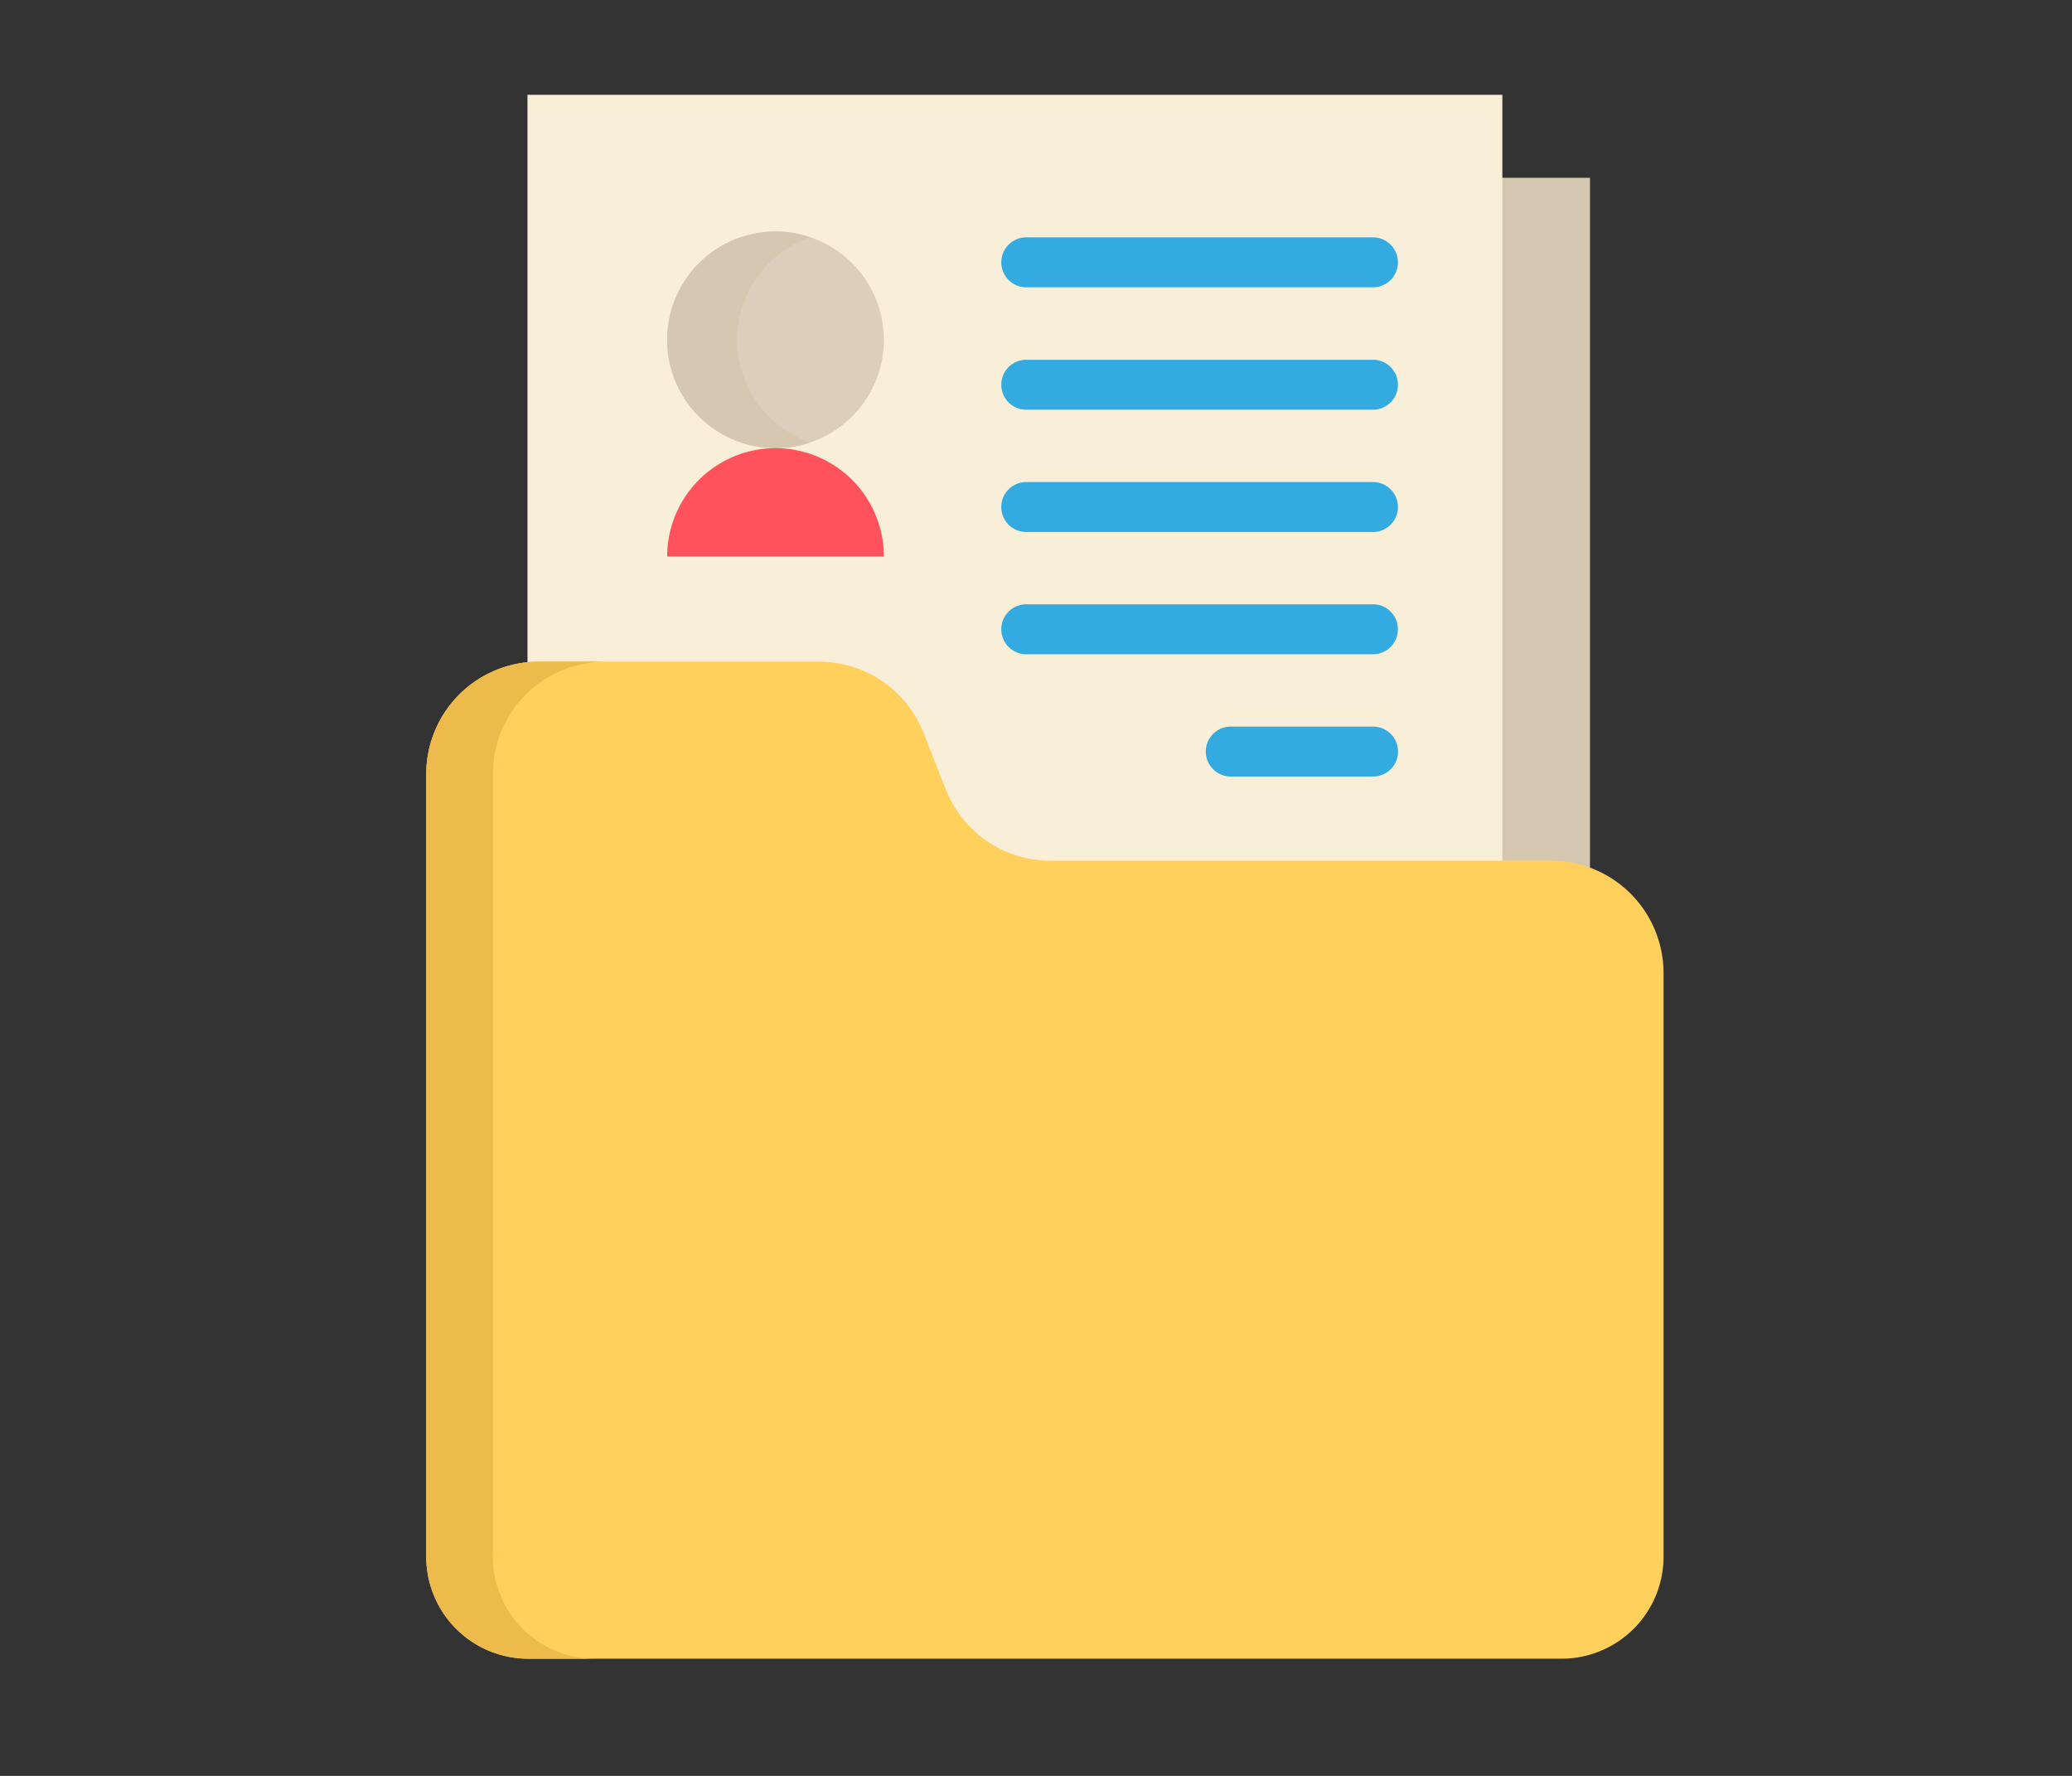 <svg xmlns="http://www.w3.org/2000/svg" xmlns:xlink="http://www.w3.org/1999/xlink" width="70" height="60" viewBox="0 0 70 60">
  <rect x="0" y="0" width="70" height="60" fill="#333333" stroke="none"/>
  <defs>
    <clipPath id="clip-normas_1">
      <rect width="70" height="60"/>
    </clipPath>
  </defs>
  <g id="normas_1" data-name="normas – 1" clip-path="url(#clip-normas_1)">
    <g id="dosier" transform="translate(-39.083 3.203)">
      <path id="Trazado_193" data-name="Trazado 193" d="M148.247,53.148v-26H115.312v35" transform="translate(-55.448 -24.345)" fill="#d6c8b0"/>
      <path id="Trazado_194" data-name="Trazado 194" d="M119.56,26V0H86.625V35" transform="translate(-29.722)" fill="#f9eed7"/>
      <path id="Trazado_195" data-name="Trazado 195" d="M95.284,215.8V196.086a3.8,3.8,0,0,0-3.8-3.8H74.571a3.8,3.8,0,0,1-3.537-2.41l-.749-1.906a3.8,3.8,0,0,0-3.537-2.41H57.283a3.8,3.8,0,0,0-3.8,3.8V215.8a3.447,3.447,0,0,0,3.447,3.447H91.838A3.447,3.447,0,0,0,95.284,215.8Z" transform="translate(0 -166.409)" fill="#ffd15c"/>
      <path id="Trazado_196" data-name="Trazado 196" d="M55.733,215.8V189.359a3.8,3.8,0,0,1,3.8-3.8h-2.25a3.8,3.8,0,0,0-3.8,3.8V215.8a3.447,3.447,0,0,0,3.447,3.447h2.25A3.447,3.447,0,0,1,55.733,215.8Z" transform="translate(0 -166.408)" fill="#edbb4c"/>
      <circle id="Elipse_4" data-name="Elipse 4" cx="3.66" cy="3.66" r="3.66" transform="translate(61.623 4.619)" fill="#dbceba"/>
      <path id="Trazado_197" data-name="Trazado 197" d="M134.711,48.419a3.661,3.661,0,0,1,2.479-3.464,3.66,3.66,0,1,0,0,6.929A3.661,3.661,0,0,1,134.711,48.419Z" transform="translate(-70.726 -40.14)" fill="#d6c8b0"/>
      <path id="Trazado_198" data-name="Trazado 198" d="M132.347,119.355a3.66,3.66,0,1,1,7.321,0" transform="translate(-70.725 -103.755)" fill="#ff525d"/>
      <g id="Grupo_42" data-name="Grupo 42" transform="translate(72.91 4.821)">
        <path id="Trazado_199" data-name="Trazado 199" d="M254.28,48.4H242.567a.844.844,0,0,1,0-1.688H254.28a.844.844,0,1,1,0,1.688Z" transform="translate(-241.723 -46.717)" fill="#34abe0"/>
        <path id="Trazado_200" data-name="Trazado 200" d="M314.3,208.517h-4.807a.844.844,0,1,1,0-1.688H314.3a.844.844,0,1,1,0,1.688Z" transform="translate(-301.74 -190.305)" fill="#34abe0"/>
        <path id="Trazado_201" data-name="Trazado 201" d="M254.28,168.49H242.567a.844.844,0,0,1,0-1.688H254.28a.844.844,0,1,1,0,1.688Z" transform="translate(-241.723 -154.409)" fill="#34abe0"/>
        <path id="Trazado_202" data-name="Trazado 202" d="M254.28,88.433H242.567a.844.844,0,0,1,0-1.688H254.28a.844.844,0,1,1,0,1.688Z" transform="translate(-241.723 -82.614)" fill="#34abe0"/>
        <path id="Trazado_203" data-name="Trazado 203" d="M254.28,128.462H242.567a.844.844,0,0,1,0-1.688H254.28a.844.844,0,1,1,0,1.688Z" transform="translate(-241.723 -118.512)" fill="#34abe0"/>
      </g>
    </g>
  </g>
</svg>
